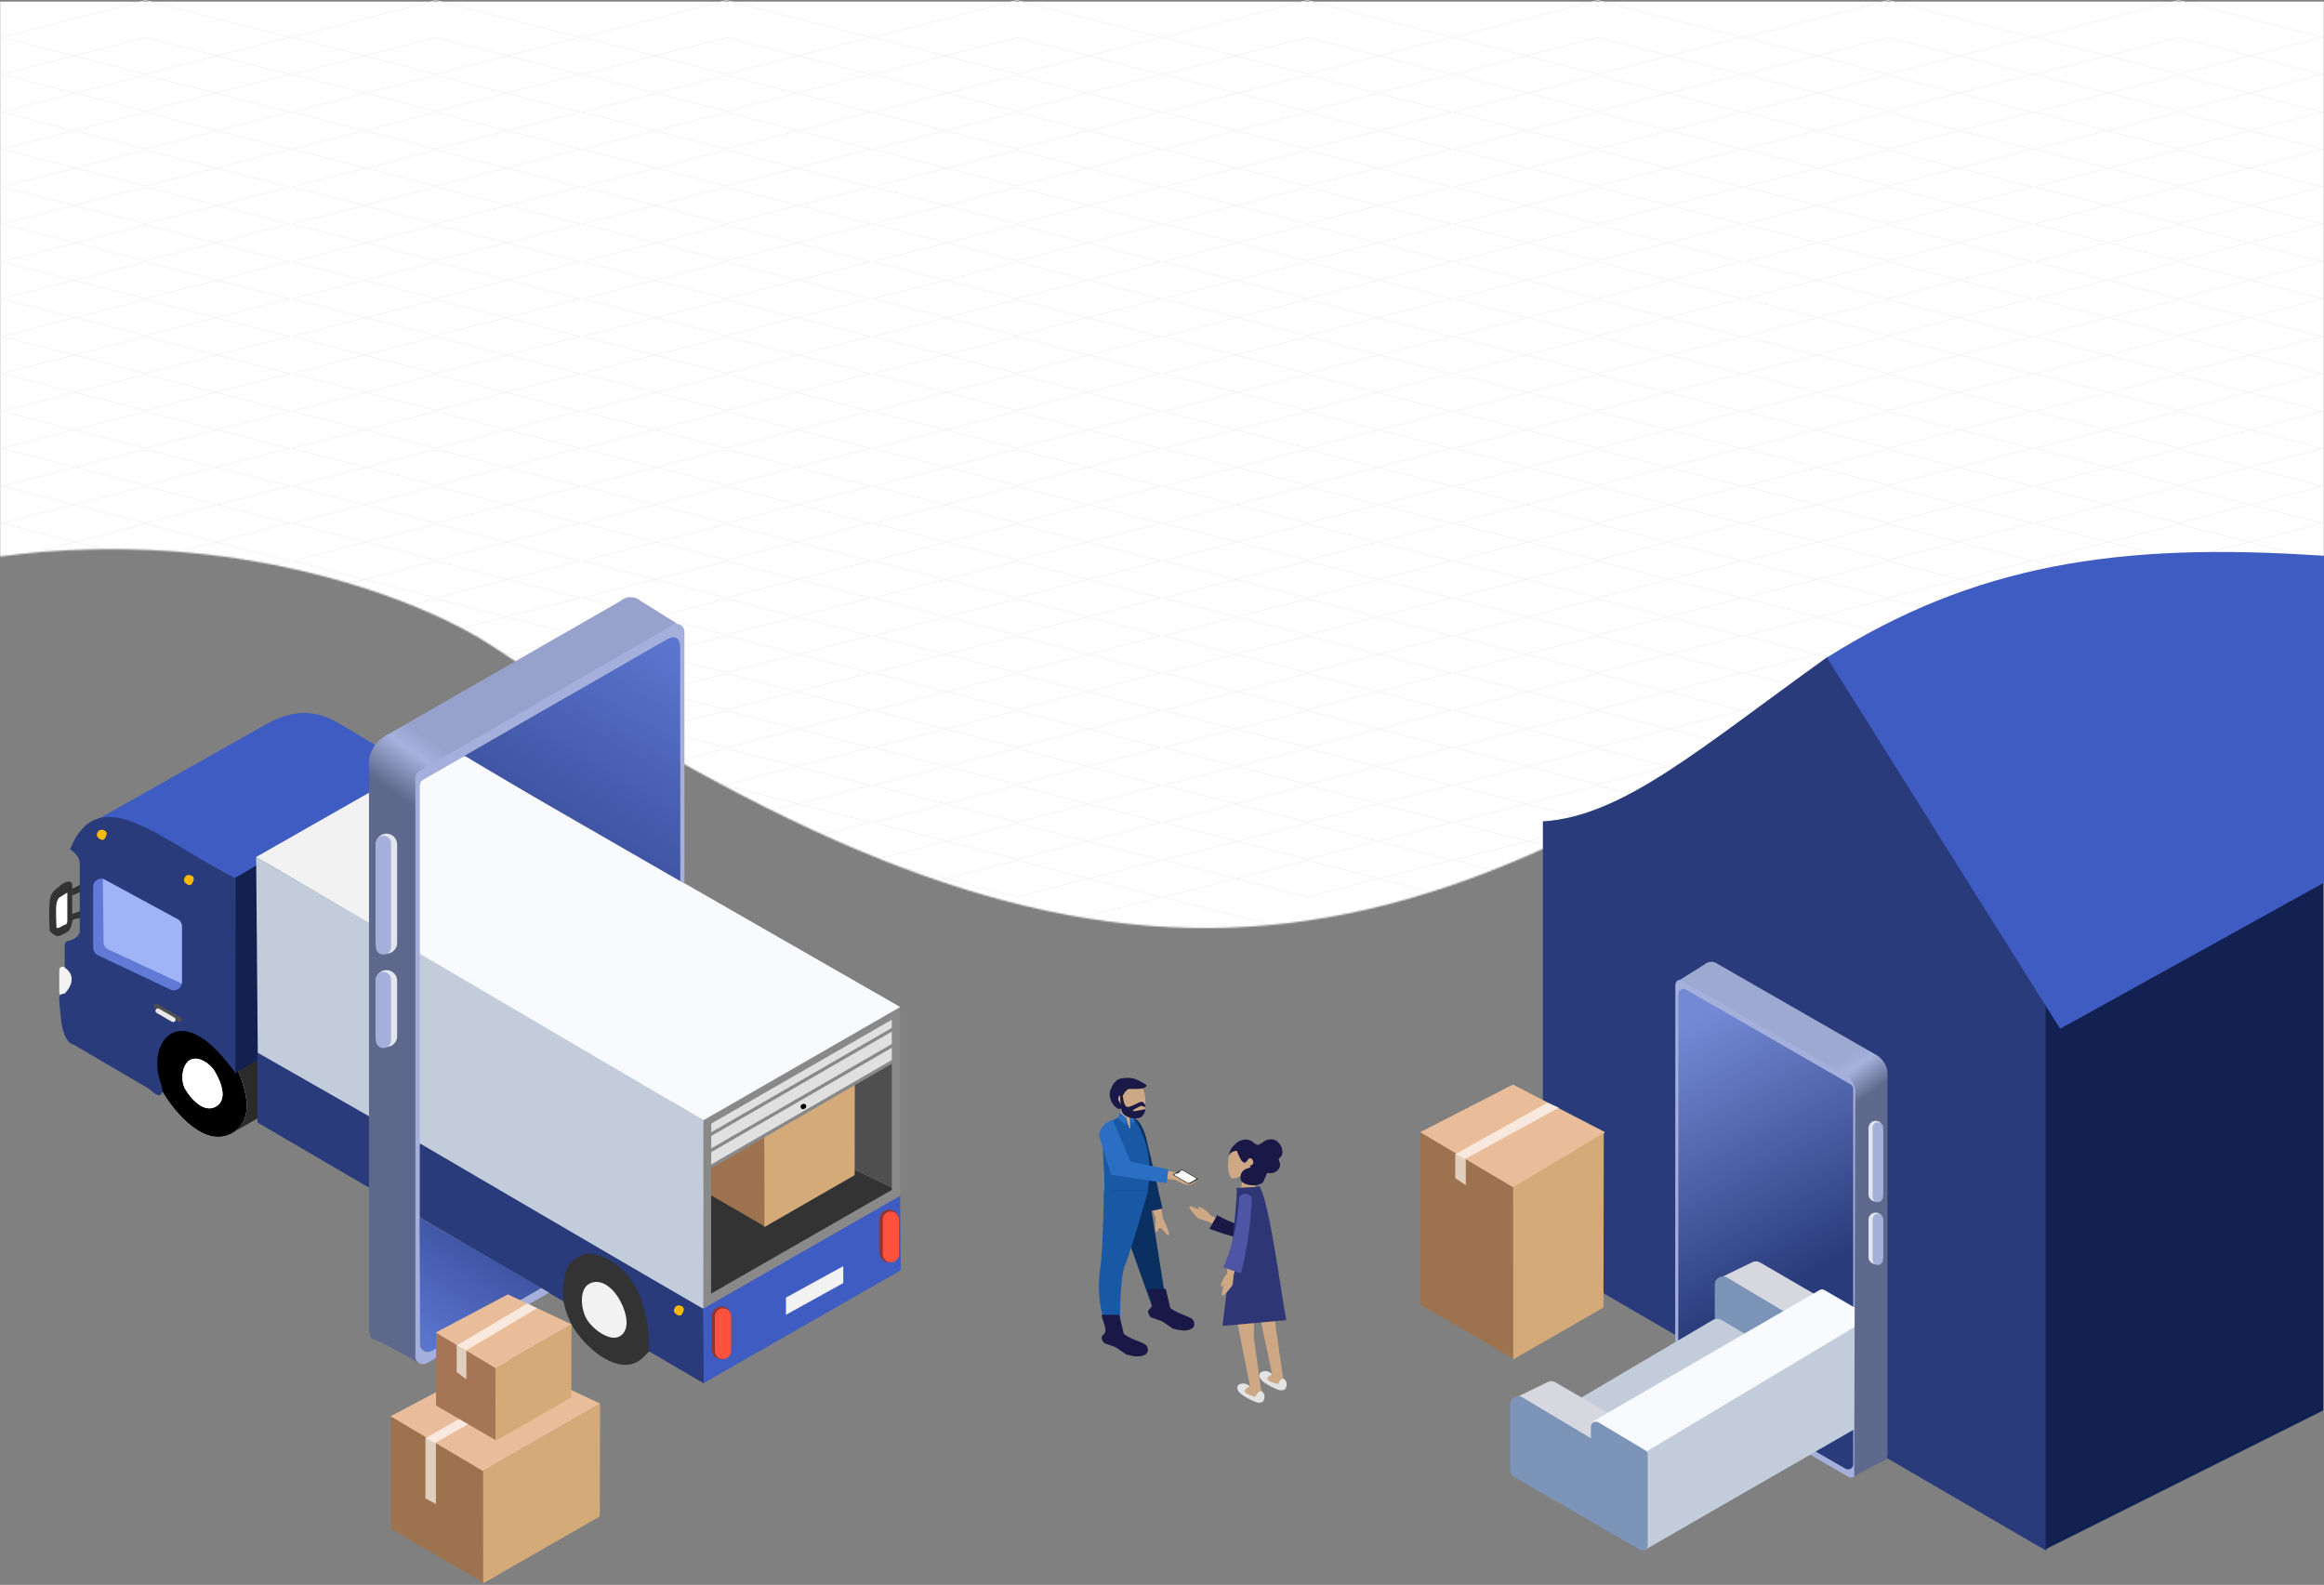 <svg width="1440" height="982" viewBox="0 0 1440 982" fill="none" xmlns="http://www.w3.org/2000/svg">
<rect x="0" y="0" width="1440" height="982" fill="#808080" stroke="none"/>
<mask id="mask0" mask-type="alpha" maskUnits="userSpaceOnUse" x="0" y="0" width="1440" height="575">
<path d="M1440 0H0V344.776C148.269 325.19 265.03 373.589 304.876 400.236C660.516 635.933 847.752 630.561 1162.25 400.236C1221.31 346.275 1372.03 340.779 1440 344.776V0Z" fill="white"/>
</mask>
<g mask="url(#mask0)">
<path d="M1440 1H0V345.776C148.269 326.19 265.03 374.589 304.876 401.236C660.516 636.933 847.752 631.561 1162.25 401.236C1221.31 347.275 1372.03 341.779 1440 345.776V1Z" fill="white"/>
<rect x="0.969" width="92.05" height="92.05" transform="matrix(0.969 -0.248 0.969 0.248 0.03 394.129)" stroke="#F2F2F2"/>
<rect x="0.969" width="92.05" height="92.05" transform="matrix(0.969 -0.248 0.969 0.248 179.991 394.129)" stroke="#F2F2F2"/>
<rect x="0.969" width="92.05" height="92.05" transform="matrix(0.969 -0.248 0.969 0.248 0.03 440.478)" stroke="#F2F2F2"/>
<rect x="0.969" width="92.05" height="92.05" transform="matrix(0.969 -0.248 0.969 0.248 179.991 440.478)" stroke="#F2F2F2"/>
<rect x="0.969" width="92.05" height="92.05" transform="matrix(0.969 -0.248 0.969 0.248 0.03 116.038)" stroke="#F2F2F2"/>
<rect x="0.969" width="92.05" height="92.05" transform="matrix(0.969 -0.248 0.969 0.248 179.991 116.038)" stroke="#F2F2F2"/>
<rect x="0.969" width="92.05" height="92.05" transform="matrix(0.969 -0.248 0.969 0.248 0.03 162.387)" stroke="#F2F2F2"/>
<rect x="0.969" width="92.05" height="92.05" transform="matrix(0.969 -0.248 0.969 0.248 179.991 162.387)" stroke="#F2F2F2"/>
<rect x="0.969" width="92.05" height="92.05" transform="matrix(0.969 -0.248 0.969 0.248 719.874 394.129)" stroke="#F2F2F2"/>
<rect x="0.969" width="92.05" height="92.05" transform="matrix(0.969 -0.248 0.969 0.248 899.835 394.129)" stroke="#F2F2F2"/>
<rect x="0.969" width="92.05" height="92.05" transform="matrix(0.969 -0.248 0.969 0.248 719.874 440.478)" stroke="#F2F2F2"/>
<rect x="0.969" width="92.05" height="92.05" transform="matrix(0.969 -0.248 0.969 0.248 899.835 440.478)" stroke="#F2F2F2"/>
<rect x="0.969" width="92.05" height="92.05" transform="matrix(0.969 -0.248 0.969 0.248 719.874 116.038)" stroke="#F2F2F2"/>
<rect x="0.969" width="92.05" height="92.05" transform="matrix(0.969 -0.248 0.969 0.248 899.835 116.038)" stroke="#F2F2F2"/>
<rect x="0.969" width="92.05" height="92.05" transform="matrix(0.969 -0.248 0.969 0.248 719.874 162.387)" stroke="#F2F2F2"/>
<rect x="0.969" width="92.05" height="92.05" transform="matrix(0.969 -0.248 0.969 0.248 899.835 162.387)" stroke="#F2F2F2"/>
<rect x="0.969" width="92.05" height="92.05" transform="matrix(0.969 -0.248 0.969 0.248 0.03 486.826)" stroke="#F2F2F2"/>
<rect x="0.969" width="92.05" height="92.05" transform="matrix(0.969 -0.248 0.969 0.248 179.991 486.826)" stroke="#F2F2F2"/>
<rect x="0.969" width="92.05" height="92.05" transform="matrix(0.969 -0.248 0.969 0.248 0.03 533.174)" stroke="#F2F2F2"/>
<rect x="0.969" width="92.05" height="92.05" transform="matrix(0.969 -0.248 0.969 0.248 179.991 533.174)" stroke="#F2F2F2"/>
<rect x="0.969" width="92.05" height="92.05" transform="matrix(0.969 -0.248 0.969 0.248 0.03 208.735)" stroke="#F2F2F2"/>
<rect x="0.969" width="92.05" height="92.05" transform="matrix(0.969 -0.248 0.969 0.248 179.991 208.735)" stroke="#F2F2F2"/>
<rect x="0.969" width="92.05" height="92.05" transform="matrix(0.969 -0.248 0.969 0.248 0.03 255.084)" stroke="#F2F2F2"/>
<rect x="0.969" width="92.05" height="92.05" transform="matrix(0.969 -0.248 0.969 0.248 179.991 255.084)" stroke="#F2F2F2"/>
<rect x="0.969" width="92.05" height="92.05" transform="matrix(0.969 -0.248 0.969 0.248 719.874 486.826)" stroke="#F2F2F2"/>
<rect x="0.969" width="92.05" height="92.05" transform="matrix(0.969 -0.248 0.969 0.248 899.835 486.826)" stroke="#F2F2F2"/>
<rect x="0.969" width="92.05" height="92.05" transform="matrix(0.969 -0.248 0.969 0.248 719.874 533.174)" stroke="#F2F2F2"/>
<rect x="0.969" width="92.05" height="92.05" transform="matrix(0.969 -0.248 0.969 0.248 899.835 533.174)" stroke="#F2F2F2"/>
<rect x="0.969" width="92.05" height="92.05" transform="matrix(0.969 -0.248 0.969 0.248 719.874 208.735)" stroke="#F2F2F2"/>
<rect x="0.969" width="92.05" height="92.05" transform="matrix(0.969 -0.248 0.969 0.248 899.835 208.735)" stroke="#F2F2F2"/>
<rect x="0.969" width="92.05" height="92.05" transform="matrix(0.969 -0.248 0.969 0.248 719.874 255.084)" stroke="#F2F2F2"/>
<rect x="0.969" width="92.05" height="92.05" transform="matrix(0.969 -0.248 0.969 0.248 899.835 255.084)" stroke="#F2F2F2"/>
<rect x="0.969" width="92.05" height="92.05" transform="matrix(0.969 -0.248 0.969 0.248 0.03 301.432)" stroke="#F2F2F2"/>
<rect x="0.969" width="92.05" height="92.05" transform="matrix(0.969 -0.248 0.969 0.248 179.991 301.432)" stroke="#F2F2F2"/>
<rect x="0.969" width="92.05" height="92.05" transform="matrix(0.969 -0.248 0.969 0.248 0.03 347.781)" stroke="#F2F2F2"/>
<rect x="0.969" width="92.05" height="92.05" transform="matrix(0.969 -0.248 0.969 0.248 179.991 347.781)" stroke="#F2F2F2"/>
<rect x="0.969" width="92.05" height="92.05" transform="matrix(0.969 -0.248 0.969 0.248 0.03 23.341)" stroke="#F2F2F2"/>
<rect x="0.969" width="92.05" height="92.05" transform="matrix(0.969 -0.248 0.969 0.248 179.991 23.341)" stroke="#F2F2F2"/>
<rect x="0.969" width="92.05" height="92.05" transform="matrix(0.969 -0.248 0.969 0.248 0.03 69.69)" stroke="#F2F2F2"/>
<rect x="0.969" width="92.05" height="92.05" transform="matrix(0.969 -0.248 0.969 0.248 179.991 69.69)" stroke="#F2F2F2"/>
<rect x="0.969" width="92.05" height="92.05" transform="matrix(0.969 -0.248 0.969 0.248 719.874 301.432)" stroke="#F2F2F2"/>
<rect x="0.969" width="92.05" height="92.05" transform="matrix(0.969 -0.248 0.969 0.248 899.835 301.432)" stroke="#F2F2F2"/>
<rect x="0.969" width="92.05" height="92.05" transform="matrix(0.969 -0.248 0.969 0.248 719.874 347.78)" stroke="#F2F2F2"/>
<rect x="0.969" width="92.05" height="92.05" transform="matrix(0.969 -0.248 0.969 0.248 899.835 347.78)" stroke="#F2F2F2"/>
<rect x="0.969" width="92.05" height="92.05" transform="matrix(0.969 -0.248 0.969 0.248 719.874 23.341)" stroke="#F2F2F2"/>
<rect x="0.969" width="92.05" height="92.05" transform="matrix(0.969 -0.248 0.969 0.248 899.835 23.341)" stroke="#F2F2F2"/>
<rect x="0.969" width="92.05" height="92.05" transform="matrix(0.969 -0.248 0.969 0.248 719.874 69.69)" stroke="#F2F2F2"/>
<rect x="0.969" width="92.05" height="92.05" transform="matrix(0.969 -0.248 0.969 0.248 899.835 69.69)" stroke="#F2F2F2"/>
<rect x="0.969" width="92.05" height="92.05" transform="matrix(0.969 -0.248 0.969 0.248 359.952 394.129)" stroke="#F2F2F2"/>
<rect x="0.969" width="92.05" height="92.05" transform="matrix(0.969 -0.248 0.969 0.248 539.913 394.129)" stroke="#F2F2F2"/>
<rect x="0.969" width="92.05" height="92.05" transform="matrix(0.969 -0.248 0.969 0.248 359.952 440.478)" stroke="#F2F2F2"/>
<rect x="0.969" width="92.05" height="92.05" transform="matrix(0.969 -0.248 0.969 0.248 539.913 440.478)" stroke="#F2F2F2"/>
<rect x="0.969" width="92.05" height="92.05" transform="matrix(0.969 -0.248 0.969 0.248 359.952 116.038)" stroke="#F2F2F2"/>
<rect x="0.969" width="92.05" height="92.05" transform="matrix(0.969 -0.248 0.969 0.248 539.913 116.038)" stroke="#F2F2F2"/>
<rect x="0.969" width="92.05" height="92.05" transform="matrix(0.969 -0.248 0.969 0.248 359.952 162.387)" stroke="#F2F2F2"/>
<rect x="0.969" width="92.05" height="92.05" transform="matrix(0.969 -0.248 0.969 0.248 539.913 162.387)" stroke="#F2F2F2"/>
<rect x="0.969" width="92.05" height="92.05" transform="matrix(0.969 -0.248 0.969 0.248 1079.8 394.129)" stroke="#F2F2F2"/>
<rect x="0.969" width="92.05" height="92.05" transform="matrix(0.969 -0.248 0.969 0.248 1259.76 394.129)" stroke="#F2F2F2"/>
<rect x="0.969" width="92.05" height="92.05" transform="matrix(0.969 -0.248 0.969 0.248 1079.8 440.478)" stroke="#F2F2F2"/>
<rect x="0.969" width="92.05" height="92.05" transform="matrix(0.969 -0.248 0.969 0.248 1259.76 440.478)" stroke="#F2F2F2"/>
<rect x="0.969" width="92.05" height="92.05" transform="matrix(0.969 -0.248 0.969 0.248 1079.8 116.038)" stroke="#F2F2F2"/>
<rect x="0.969" width="92.05" height="92.05" transform="matrix(0.969 -0.248 0.969 0.248 1259.76 116.038)" stroke="#F2F2F2"/>
<rect x="0.969" width="92.05" height="92.05" transform="matrix(0.969 -0.248 0.969 0.248 1079.8 162.387)" stroke="#F2F2F2"/>
<rect x="0.969" width="92.05" height="92.05" transform="matrix(0.969 -0.248 0.969 0.248 1259.76 162.387)" stroke="#F2F2F2"/>
<rect x="0.969" width="92.05" height="92.05" transform="matrix(0.969 -0.248 0.969 0.248 359.952 486.826)" stroke="#F2F2F2"/>
<rect x="0.969" width="92.05" height="92.05" transform="matrix(0.969 -0.248 0.969 0.248 539.913 486.826)" stroke="#F2F2F2"/>
<rect x="0.969" width="92.05" height="92.05" transform="matrix(0.969 -0.248 0.969 0.248 359.952 533.174)" stroke="#F2F2F2"/>
<rect x="0.969" width="92.05" height="92.05" transform="matrix(0.969 -0.248 0.969 0.248 539.913 533.174)" stroke="#F2F2F2"/>
<rect x="0.969" width="92.05" height="92.05" transform="matrix(0.969 -0.248 0.969 0.248 359.952 208.735)" stroke="#F2F2F2"/>
<rect x="0.969" width="92.05" height="92.05" transform="matrix(0.969 -0.248 0.969 0.248 539.913 208.735)" stroke="#F2F2F2"/>
<rect x="0.969" width="92.05" height="92.05" transform="matrix(0.969 -0.248 0.969 0.248 359.952 255.084)" stroke="#F2F2F2"/>
<rect x="0.969" width="92.05" height="92.05" transform="matrix(0.969 -0.248 0.969 0.248 539.913 255.084)" stroke="#F2F2F2"/>
<rect x="0.969" width="92.05" height="92.05" transform="matrix(0.969 -0.248 0.969 0.248 1079.8 486.826)" stroke="#F2F2F2"/>
<rect x="0.969" width="92.05" height="92.05" transform="matrix(0.969 -0.248 0.969 0.248 1259.76 486.826)" stroke="#F2F2F2"/>
<rect x="0.969" width="92.05" height="92.05" transform="matrix(0.969 -0.248 0.969 0.248 1079.8 533.174)" stroke="#F2F2F2"/>
<rect x="0.969" width="92.05" height="92.05" transform="matrix(0.969 -0.248 0.969 0.248 1259.76 533.174)" stroke="#F2F2F2"/>
<rect x="0.969" width="92.05" height="92.05" transform="matrix(0.969 -0.248 0.969 0.248 1079.8 208.735)" stroke="#F2F2F2"/>
<rect x="0.969" width="92.05" height="92.05" transform="matrix(0.969 -0.248 0.969 0.248 1259.76 208.735)" stroke="#F2F2F2"/>
<rect x="0.969" width="92.05" height="92.05" transform="matrix(0.969 -0.248 0.969 0.248 1079.8 255.084)" stroke="#F2F2F2"/>
<rect x="0.969" width="92.05" height="92.05" transform="matrix(0.969 -0.248 0.969 0.248 1259.76 255.084)" stroke="#F2F2F2"/>
<rect x="0.969" width="92.05" height="92.05" transform="matrix(0.969 -0.248 0.969 0.248 359.952 301.432)" stroke="#F2F2F2"/>
<rect x="0.969" width="92.05" height="92.05" transform="matrix(0.969 -0.248 0.969 0.248 539.913 301.432)" stroke="#F2F2F2"/>
<rect x="0.969" width="92.05" height="92.05" transform="matrix(0.969 -0.248 0.969 0.248 359.952 347.78)" stroke="#F2F2F2"/>
<rect x="0.969" width="92.05" height="92.05" transform="matrix(0.969 -0.248 0.969 0.248 539.913 347.78)" stroke="#F2F2F2"/>
<rect x="0.969" width="92.05" height="92.05" transform="matrix(0.969 -0.248 0.969 0.248 359.952 23.341)" stroke="#F2F2F2"/>
<rect x="0.969" width="92.05" height="92.05" transform="matrix(0.969 -0.248 0.969 0.248 539.913 23.341)" stroke="#F2F2F2"/>
<rect x="0.969" width="92.05" height="92.05" transform="matrix(0.969 -0.248 0.969 0.248 359.952 69.69)" stroke="#F2F2F2"/>
<rect x="0.969" width="92.05" height="92.05" transform="matrix(0.969 -0.248 0.969 0.248 539.913 69.69)" stroke="#F2F2F2"/>
<rect x="0.969" width="92.05" height="92.05" transform="matrix(0.969 -0.248 0.969 0.248 1079.8 301.432)" stroke="#F2F2F2"/>
<rect x="0.969" width="92.05" height="92.05" transform="matrix(0.969 -0.248 0.969 0.248 1259.76 301.432)" stroke="#F2F2F2"/>
<rect x="0.969" width="92.05" height="92.05" transform="matrix(0.969 -0.248 0.969 0.248 1079.8 347.78)" stroke="#F2F2F2"/>
<rect x="0.969" width="92.05" height="92.05" transform="matrix(0.969 -0.248 0.969 0.248 1259.76 347.78)" stroke="#F2F2F2"/>
<rect x="0.969" width="92.05" height="92.05" transform="matrix(0.969 -0.248 0.969 0.248 1079.8 23.341)" stroke="#F2F2F2"/>
<rect x="0.969" width="92.05" height="92.05" transform="matrix(0.969 -0.248 0.969 0.248 1259.76 23.341)" stroke="#F2F2F2"/>
<rect x="0.969" width="92.05" height="92.05" transform="matrix(0.969 -0.248 0.969 0.248 1079.8 69.69)" stroke="#F2F2F2"/>
<rect x="0.969" width="92.05" height="92.05" transform="matrix(0.969 -0.248 0.969 0.248 1259.76 69.69)" stroke="#F2F2F2"/>
<rect x="0.969" width="92.05" height="92.05" transform="matrix(0.969 -0.248 0.969 0.248 0.03 417.095)" stroke="#F2F2F2"/>
<rect x="0.969" width="92.05" height="92.05" transform="matrix(0.969 -0.248 0.969 0.248 179.991 417.095)" stroke="#F2F2F2"/>
<rect x="0.969" width="92.05" height="92.05" transform="matrix(0.969 -0.248 0.969 0.248 0.03 463.443)" stroke="#F2F2F2"/>
<rect x="0.969" width="92.05" height="92.05" transform="matrix(0.969 -0.248 0.969 0.248 179.991 463.443)" stroke="#F2F2F2"/>
<rect x="0.969" width="92.05" height="92.05" transform="matrix(0.969 -0.248 0.969 0.248 0.03 139.004)" stroke="#F2F2F2"/>
<rect x="0.969" width="92.05" height="92.05" transform="matrix(0.969 -0.248 0.969 0.248 179.991 139.004)" stroke="#F2F2F2"/>
<rect x="0.969" width="92.05" height="92.05" transform="matrix(0.969 -0.248 0.969 0.248 0.03 185.352)" stroke="#F2F2F2"/>
<rect x="0.969" width="92.05" height="92.05" transform="matrix(0.969 -0.248 0.969 0.248 179.991 185.352)" stroke="#F2F2F2"/>
<rect x="0.969" width="92.05" height="92.05" transform="matrix(0.969 -0.248 0.969 0.248 719.874 417.095)" stroke="#F2F2F2"/>
<rect x="0.969" width="92.05" height="92.05" transform="matrix(0.969 -0.248 0.969 0.248 899.835 417.094)" stroke="#F2F2F2"/>
<rect x="0.969" width="92.05" height="92.05" transform="matrix(0.969 -0.248 0.969 0.248 719.874 463.443)" stroke="#F2F2F2"/>
<rect x="0.969" width="92.05" height="92.05" transform="matrix(0.969 -0.248 0.969 0.248 899.835 463.443)" stroke="#F2F2F2"/>
<rect x="0.969" width="92.05" height="92.05" transform="matrix(0.969 -0.248 0.969 0.248 719.874 139.004)" stroke="#F2F2F2"/>
<rect x="0.969" width="92.05" height="92.05" transform="matrix(0.969 -0.248 0.969 0.248 899.835 139.004)" stroke="#F2F2F2"/>
<rect x="0.969" width="92.05" height="92.05" transform="matrix(0.969 -0.248 0.969 0.248 719.874 185.352)" stroke="#F2F2F2"/>
<rect x="0.969" width="92.05" height="92.05" transform="matrix(0.969 -0.248 0.969 0.248 899.835 185.352)" stroke="#F2F2F2"/>
<rect x="0.969" width="92.05" height="92.05" transform="matrix(0.969 -0.248 0.969 0.248 0.03 509.791)" stroke="#F2F2F2"/>
<rect x="0.969" width="92.05" height="92.05" transform="matrix(0.969 -0.248 0.969 0.248 179.991 509.791)" stroke="#F2F2F2"/>
<rect x="0.969" width="92.05" height="92.05" transform="matrix(0.969 -0.248 0.969 0.248 0.03 556.14)" stroke="#F2F2F2"/>
<rect x="0.969" width="92.05" height="92.05" transform="matrix(0.969 -0.248 0.969 0.248 179.991 556.14)" stroke="#F2F2F2"/>
<rect x="0.969" width="92.05" height="92.05" transform="matrix(0.969 -0.248 0.969 0.248 0.03 231.701)" stroke="#F2F2F2"/>
<rect x="0.969" width="92.05" height="92.05" transform="matrix(0.969 -0.248 0.969 0.248 179.991 231.701)" stroke="#F2F2F2"/>
<rect x="0.969" width="92.05" height="92.05" transform="matrix(0.969 -0.248 0.969 0.248 0.03 278.049)" stroke="#F2F2F2"/>
<rect x="0.969" width="92.05" height="92.05" transform="matrix(0.969 -0.248 0.969 0.248 179.991 278.049)" stroke="#F2F2F2"/>
<rect x="0.969" width="92.05" height="92.05" transform="matrix(0.969 -0.248 0.969 0.248 719.874 509.791)" stroke="#F2F2F2"/>
<rect x="0.969" width="92.05" height="92.05" transform="matrix(0.969 -0.248 0.969 0.248 899.835 509.791)" stroke="#F2F2F2"/>
<rect x="0.969" width="92.05" height="92.05" transform="matrix(0.969 -0.248 0.969 0.248 719.874 556.14)" stroke="#F2F2F2"/>
<rect x="0.969" width="92.05" height="92.05" transform="matrix(0.969 -0.248 0.969 0.248 899.835 556.14)" stroke="#F2F2F2"/>
<rect x="0.969" width="92.05" height="92.05" transform="matrix(0.969 -0.248 0.969 0.248 719.874 231.7)" stroke="#F2F2F2"/>
<rect x="0.969" width="92.05" height="92.05" transform="matrix(0.969 -0.248 0.969 0.248 899.835 231.701)" stroke="#F2F2F2"/>
<rect x="0.969" width="92.05" height="92.05" transform="matrix(0.969 -0.248 0.969 0.248 719.874 278.049)" stroke="#F2F2F2"/>
<rect x="0.969" width="92.05" height="92.05" transform="matrix(0.969 -0.248 0.969 0.248 899.835 278.049)" stroke="#F2F2F2"/>
<rect x="0.969" width="92.05" height="92.05" transform="matrix(0.969 -0.248 0.969 0.248 0.03 324.398)" stroke="#F2F2F2"/>
<rect x="0.969" width="92.05" height="92.05" transform="matrix(0.969 -0.248 0.969 0.248 179.991 324.398)" stroke="#F2F2F2"/>
<rect x="0.969" width="92.05" height="92.05" transform="matrix(0.969 -0.248 0.969 0.248 0.03 370.746)" stroke="#F2F2F2"/>
<rect x="0.969" width="92.05" height="92.05" transform="matrix(0.969 -0.248 0.969 0.248 179.991 370.746)" stroke="#F2F2F2"/>
<rect x="0.969" width="92.05" height="92.05" transform="matrix(0.969 -0.248 0.969 0.248 0.03 46.307)" stroke="#F2F2F2"/>
<rect x="0.969" width="92.05" height="92.05" transform="matrix(0.969 -0.248 0.969 0.248 179.991 46.307)" stroke="#F2F2F2"/>
<rect x="0.969" width="92.05" height="92.05" transform="matrix(0.969 -0.248 0.969 0.248 0.03 92.655)" stroke="#F2F2F2"/>
<rect x="0.969" width="92.05" height="92.05" transform="matrix(0.969 -0.248 0.969 0.248 179.991 92.655)" stroke="#F2F2F2"/>
<rect x="0.969" width="92.05" height="92.05" transform="matrix(0.969 -0.248 0.969 0.248 719.874 324.398)" stroke="#F2F2F2"/>
<rect x="0.969" width="92.05" height="92.05" transform="matrix(0.969 -0.248 0.969 0.248 899.835 324.398)" stroke="#F2F2F2"/>
<rect x="0.969" width="92.05" height="92.05" transform="matrix(0.969 -0.248 0.969 0.248 719.874 370.746)" stroke="#F2F2F2"/>
<rect x="0.969" width="92.05" height="92.05" transform="matrix(0.969 -0.248 0.969 0.248 899.835 370.746)" stroke="#F2F2F2"/>
<rect x="0.969" width="92.05" height="92.05" transform="matrix(0.969 -0.248 0.969 0.248 719.874 46.307)" stroke="#F2F2F2"/>
<rect x="0.969" width="92.05" height="92.05" transform="matrix(0.969 -0.248 0.969 0.248 899.835 46.307)" stroke="#F2F2F2"/>
<rect x="0.969" width="92.05" height="92.05" transform="matrix(0.969 -0.248 0.969 0.248 719.874 92.655)" stroke="#F2F2F2"/>
<rect x="0.969" width="92.05" height="92.05" transform="matrix(0.969 -0.248 0.969 0.248 899.835 92.655)" stroke="#F2F2F2"/>
<rect x="0.969" width="92.05" height="92.05" transform="matrix(0.969 -0.248 0.969 0.248 359.952 417.095)" stroke="#F2F2F2"/>
<rect x="0.969" width="92.05" height="92.05" transform="matrix(0.969 -0.248 0.969 0.248 539.913 417.095)" stroke="#F2F2F2"/>
<rect x="0.969" width="92.05" height="92.05" transform="matrix(0.969 -0.248 0.969 0.248 359.952 463.443)" stroke="#F2F2F2"/>
<rect x="0.969" width="92.05" height="92.05" transform="matrix(0.969 -0.248 0.969 0.248 539.913 463.443)" stroke="#F2F2F2"/>
<rect x="0.969" width="92.05" height="92.05" transform="matrix(0.969 -0.248 0.969 0.248 359.952 139.004)" stroke="#F2F2F2"/>
<rect x="0.969" width="92.05" height="92.05" transform="matrix(0.969 -0.248 0.969 0.248 539.913 139.004)" stroke="#F2F2F2"/>
<rect x="0.969" width="92.05" height="92.05" transform="matrix(0.969 -0.248 0.969 0.248 359.952 185.352)" stroke="#F2F2F2"/>
<rect x="0.969" width="92.05" height="92.05" transform="matrix(0.969 -0.248 0.969 0.248 539.913 185.352)" stroke="#F2F2F2"/>
<rect x="0.969" width="92.05" height="92.05" transform="matrix(0.969 -0.248 0.969 0.248 1079.8 417.094)" stroke="#F2F2F2"/>
<rect x="0.969" width="92.05" height="92.05" transform="matrix(0.969 -0.248 0.969 0.248 1259.76 417.095)" stroke="#F2F2F2"/>
<rect x="0.969" width="92.05" height="92.05" transform="matrix(0.969 -0.248 0.969 0.248 1079.8 463.443)" stroke="#F2F2F2"/>
<rect x="0.969" width="92.05" height="92.05" transform="matrix(0.969 -0.248 0.969 0.248 1259.76 463.443)" stroke="#F2F2F2"/>
<rect x="0.969" width="92.05" height="92.05" transform="matrix(0.969 -0.248 0.969 0.248 1079.8 139.004)" stroke="#F2F2F2"/>
<rect x="0.969" width="92.05" height="92.05" transform="matrix(0.969 -0.248 0.969 0.248 1259.76 139.004)" stroke="#F2F2F2"/>
<rect x="0.969" width="92.05" height="92.05" transform="matrix(0.969 -0.248 0.969 0.248 1079.8 185.352)" stroke="#F2F2F2"/>
<rect x="0.969" width="92.05" height="92.05" transform="matrix(0.969 -0.248 0.969 0.248 1259.76 185.352)" stroke="#F2F2F2"/>
<rect x="0.969" width="92.05" height="92.05" transform="matrix(0.969 -0.248 0.969 0.248 359.952 509.791)" stroke="#F2F2F2"/>
<rect x="0.969" width="92.05" height="92.05" transform="matrix(0.969 -0.248 0.969 0.248 539.913 509.791)" stroke="#F2F2F2"/>
<rect x="0.969" width="92.05" height="92.05" transform="matrix(0.969 -0.248 0.969 0.248 359.952 556.14)" stroke="#F2F2F2"/>
<rect x="0.969" width="92.05" height="92.05" transform="matrix(0.969 -0.248 0.969 0.248 539.913 556.14)" stroke="#F2F2F2"/>
<rect x="0.969" width="92.05" height="92.05" transform="matrix(0.969 -0.248 0.969 0.248 359.952 231.701)" stroke="#F2F2F2"/>
<rect x="0.969" width="92.05" height="92.05" transform="matrix(0.969 -0.248 0.969 0.248 539.913 231.701)" stroke="#F2F2F2"/>
<rect x="0.969" width="92.05" height="92.05" transform="matrix(0.969 -0.248 0.969 0.248 359.952 278.049)" stroke="#F2F2F2"/>
<rect x="0.969" width="92.05" height="92.05" transform="matrix(0.969 -0.248 0.969 0.248 539.913 278.049)" stroke="#F2F2F2"/>
<rect x="0.969" width="92.05" height="92.05" transform="matrix(0.969 -0.248 0.969 0.248 1079.8 509.791)" stroke="#F2F2F2"/>
<rect x="0.969" width="92.05" height="92.05" transform="matrix(0.969 -0.248 0.969 0.248 1259.76 509.791)" stroke="#F2F2F2"/>
<rect x="0.969" width="92.05" height="92.05" transform="matrix(0.969 -0.248 0.969 0.248 1079.8 556.14)" stroke="#F2F2F2"/>
<rect x="0.969" width="92.05" height="92.05" transform="matrix(0.969 -0.248 0.969 0.248 1259.76 556.14)" stroke="#F2F2F2"/>
<rect x="0.969" width="92.05" height="92.05" transform="matrix(0.969 -0.248 0.969 0.248 1079.8 231.701)" stroke="#F2F2F2"/>
<rect x="0.969" width="92.05" height="92.05" transform="matrix(0.969 -0.248 0.969 0.248 1259.76 231.701)" stroke="#F2F2F2"/>
<rect x="0.969" width="92.05" height="92.05" transform="matrix(0.969 -0.248 0.969 0.248 1079.8 278.049)" stroke="#F2F2F2"/>
<rect x="0.969" width="92.05" height="92.05" transform="matrix(0.969 -0.248 0.969 0.248 1259.76 278.049)" stroke="#F2F2F2"/>
<rect x="0.969" width="92.05" height="92.05" transform="matrix(0.969 -0.248 0.969 0.248 359.952 324.398)" stroke="#F2F2F2"/>
<rect x="0.969" width="92.05" height="92.05" transform="matrix(0.969 -0.248 0.969 0.248 539.913 324.398)" stroke="#F2F2F2"/>
<rect x="0.969" width="92.05" height="92.05" transform="matrix(0.969 -0.248 0.969 0.248 359.952 370.746)" stroke="#F2F2F2"/>
<rect x="0.969" width="92.05" height="92.05" transform="matrix(0.969 -0.248 0.969 0.248 539.913 370.746)" stroke="#F2F2F2"/>
<rect x="0.969" width="92.05" height="92.05" transform="matrix(0.969 -0.248 0.969 0.248 359.952 46.307)" stroke="#F2F2F2"/>
<rect x="0.969" width="92.05" height="92.05" transform="matrix(0.969 -0.248 0.969 0.248 539.913 46.307)" stroke="#F2F2F2"/>
<rect x="0.969" width="92.05" height="92.05" transform="matrix(0.969 -0.248 0.969 0.248 359.952 92.655)" stroke="#F2F2F2"/>
<rect x="0.969" width="92.05" height="92.05" transform="matrix(0.969 -0.248 0.969 0.248 539.913 92.655)" stroke="#F2F2F2"/>
<rect x="0.969" width="92.05" height="92.05" transform="matrix(0.969 -0.248 0.969 0.248 1079.8 324.398)" stroke="#F2F2F2"/>
<rect x="0.969" width="92.05" height="92.05" transform="matrix(0.969 -0.248 0.969 0.248 1259.76 324.398)" stroke="#F2F2F2"/>
<rect x="0.969" width="92.05" height="92.05" transform="matrix(0.969 -0.248 0.969 0.248 1079.8 370.746)" stroke="#F2F2F2"/>
<rect x="0.969" width="92.05" height="92.05" transform="matrix(0.969 -0.248 0.969 0.248 1259.76 370.746)" stroke="#F2F2F2"/>
<rect x="0.969" width="92.05" height="92.05" transform="matrix(0.969 -0.248 0.969 0.248 1079.8 46.307)" stroke="#F2F2F2"/>
<rect x="0.969" width="92.05" height="92.05" transform="matrix(0.969 -0.248 0.969 0.248 1259.76 46.307)" stroke="#F2F2F2"/>
<rect x="0.969" width="92.05" height="92.05" transform="matrix(0.969 -0.248 0.969 0.248 1079.8 92.655)" stroke="#F2F2F2"/>
<rect x="0.969" width="92.05" height="92.05" transform="matrix(0.969 -0.248 0.969 0.248 1259.76 92.655)" stroke="#F2F2F2"/>
</g>
<rect x="123.606" y="668.835" width="46.138" height="38.87" transform="rotate(-30 123.606 668.835)" fill="#2B2B2B"/>
<path d="M141.482 651.821C151.119 668.512 160.21 692.636 143.891 702.057C127.573 711.479 108.899 690.683 100.217 675.646C93.445 663.916 94.674 640.909 106.069 634.33C117.464 627.751 134.71 640.092 141.482 651.821Z" fill="white"/>
<path d="M141.482 651.821C151.119 668.512 160.21 692.636 143.891 702.057C127.573 711.479 108.899 690.683 100.217 675.646C93.445 663.916 94.674 640.909 106.069 634.33C117.464 627.751 134.71 640.092 141.482 651.821Z" fill="black"/>
<path d="M133.19 664.017C137.289 671.116 141.075 681.423 133.768 685.641C126.462 689.86 118.408 681.079 114.715 674.684C111.835 669.695 112.601 659.769 117.703 656.823C122.805 653.878 130.31 659.028 133.19 664.017Z" fill="white"/>
<path d="M133.19 664.017C137.289 671.116 141.075 681.423 133.768 685.641C126.462 689.86 118.408 681.079 114.715 674.684C111.835 669.695 112.601 659.769 117.703 656.823C122.805 653.878 130.31 659.028 133.19 664.017Z" fill="white"/>
<path d="M261.448 478.758L144.579 545.204L96.983 517.4C79.264 507.221 62.896 508.132 58.341 508.918L164.371 449.069C187.462 435.875 201.6 443.414 211.496 449.069L261.448 478.758Z" fill="#3F5CC2"/>
<path d="M145.05 544.295L261.919 475.931V596.565L145.05 665.372V544.295Z" fill="#132152"/>
<rect x="36.721" y="599" width="16" height="18" rx="2" fill="#F2F2F2"/>
<path d="M44.221 551.5L49.221 549L51.221 547.5V551.5L44.221 554.5V567L51.221 564.5V567L49.221 568.5C47.554 568.5 44.221 569 44.221 571C44.221 573 42.887 575.5 42.221 576.5C40.721 577.5 37.321 579.5 35.721 579.5C34.121 579.5 32.054 577.5 31.221 576.5C31.054 572.333 30.821 563 31.221 559C31.721 554 32.721 553 37.721 549C41.721 545.8 43.721 546.667 44.221 547.5V551.5Z" fill="#333333" stroke="#333333"/>
<path d="M37.028 555.949L41.721 553V570.695C41.721 572.661 40.38 573.153 39.709 573.153C35.955 575.512 35.017 575.119 35.017 574.627C34.793 570.859 34.48 562.634 35.017 559.881C35.553 557.129 36.581 556.113 37.028 555.949Z" fill="white"/>
<path d="M43.349 526.352C61.275 482.141 99.835 521.117 146.05 544.261L145.841 664.49L139.514 656.717C109.638 620.347 91.339 646.847 99.275 669.991C99.899 671.812 100.675 674.666 100.675 676.604C98.808 681.327 94.388 676.24 92.365 674.666L45.683 647.27C40.081 646.137 38.059 635.777 37.747 630.738C37.281 626.96 36.44 619.024 36.814 617.513C37.187 616.001 39.148 615.624 40.081 615.624C47.924 607.31 43.349 601.453 40.081 599.564V585.866C40.081 583.977 41.326 583.19 41.949 583.032C47.551 581.899 49.262 578.781 49.418 577.364V534.854C49.418 531.075 45.839 527.611 43.349 526.352Z" fill="#293B7A"/>
<path d="M57.721 549.423C57.721 545.627 61.783 543.216 65.115 545.033L110.115 569.579C111.721 570.455 112.721 572.138 112.721 573.968V608.606C112.721 612.275 108.901 614.694 105.584 613.126L60.584 591.853C58.836 591.027 57.721 589.267 57.721 587.333V549.423Z" fill="#607AD6"/>
<path d="M63.721 544.5L110.099 569.582C111.714 570.456 112.721 572.144 112.721 573.98V609.5L67.079 588.326C65.332 587.516 64.206 585.775 64.184 583.849L63.721 544.5Z" fill="#A0B3F6"/>
<path d="M436 809L159.5 651V695.5L436 857V809Z" fill="#293B7A"/>
<path d="M437.721 693.65L158.721 531L159.719 652.296L437.721 811V693.65Z" fill="#C2CCDA"/>
<path d="M557.721 624L277.747 463.207L158.721 531L436.337 693.51L557.721 624Z" fill="#F2F2F2"/>
<line x1="1.5" y1="-1.5" x2="18.23" y2="-1.5" transform="matrix(0.866 0.5 -0.5 0.866 94.73 623.984)" stroke="#4F4F4F" stroke-width="3" stroke-linecap="round"/>
<line x1="97.836" y1="626.334" x2="107.276" y2="631.785" stroke="#E8E8E8" stroke-width="3" stroke-linecap="round"/>
<path d="M119.405 546.776C118.405 548.776 117.341 548.702 115.906 547.874C114.471 547.045 113.406 545.776 114.405 543.776C115.405 541.776 117.471 541.849 118.906 542.678C120.341 543.506 120.405 544.776 119.405 546.776Z" fill="#FFBA07"/>
<path d="M65.405 518.776C64.405 520.776 63.341 520.702 61.906 519.874C60.471 519.045 59.406 517.776 60.406 515.776C61.405 513.776 63.471 513.849 64.906 514.678C66.341 515.506 66.405 516.776 65.405 518.776Z" fill="#FFBA07"/>
<path d="M396.864 372.29L419.484 386.427L263.973 476.435C258.318 483.221 257.847 489.63 258.318 491.986L259.26 844.478C252.349 840.08 234.096 830.247 231.457 829.87C228.818 829.493 228.472 823.744 228.63 820.916V470.78C230.138 461.355 237.426 456.172 240.882 454.758L384.612 372.29C389.89 368.143 394.979 370.562 396.864 372.29Z" fill="url(#paint0_linear)"/>
<path fill-rule="evenodd" clip-rule="evenodd" d="M259.735 477.844C258.275 478.685 257.375 480.242 257.375 481.927V840.561C257.375 844.188 261.301 846.455 264.442 844.643L340.786 800.609L421.838 753.858C423.297 753.016 424.196 751.459 424.196 749.774L424.071 391.28C424.069 387.655 420.146 385.389 417.005 387.199L259.735 477.844ZM262.563 483.02C261.103 483.861 260.203 485.418 260.203 487.104V833.023C260.203 836.65 264.127 838.917 267.269 837.106L419.009 749.629C420.469 748.787 421.369 747.23 421.368 745.545L421.248 399.76C421.246 396.136 417.324 393.869 414.183 395.679L262.563 483.02Z" fill="#A4B0DB"/>
<path d="M412.5 396.5L287.5 468.5L421.5 546V401.323C421.5 393.5 416.5 394 412.5 396.5Z" fill="url(#paint1_linear)"/>
<path d="M232.872 523.156C232.872 517.986 238.549 514.825 242.944 517.548C244.885 518.751 246.066 520.873 246.066 523.156V584.282C246.066 589.453 240.389 592.614 235.994 589.891C234.053 588.688 232.872 586.566 232.872 584.282V523.156Z" fill="#E3E5EC"/>
<path d="M232.871 522.576C232.871 518.537 237.62 516.37 240.672 519.017C241.703 519.912 242.296 521.21 242.296 522.576V586.748C242.296 590.787 237.547 592.954 234.496 590.308C233.464 589.413 232.871 588.114 232.871 586.748V522.576Z" fill="#A4B0DB"/>
<path d="M232.872 607.693C232.872 603.044 237.551 599.853 241.879 601.551C244.405 602.543 246.066 604.979 246.066 607.693V642.062C246.066 646.711 241.387 649.902 237.059 648.204C234.533 647.213 232.872 644.776 232.872 642.062V607.693Z" fill="#E3E5EC"/>
<path d="M232.871 606.925C232.871 603.342 236.712 601.069 239.853 602.795C241.36 603.623 242.296 605.206 242.296 606.925V644.715C242.296 648.299 238.455 650.571 235.314 648.846C233.808 648.018 232.871 646.435 232.871 644.715V606.925Z" fill="#A4B0DB"/>
<path d="M400 791.5C415 812 412 830.5 396.171 843C383.374 851.681 365.181 837.297 356.5 824.5C347.819 811.703 343.703 788.681 356.5 780C372.5 769.146 391.319 778.703 400 791.5Z" fill="#333333"/>
<path d="M384 805.5C389 814.5 390.232 824.434 384 828C377.768 831.566 367.022 823.428 363.456 817.196C359.891 810.965 358.768 799.066 365 795.5C371.232 791.934 379 796.5 384 805.5Z" fill="#F2F2F2"/>
<path d="M435.867 694.118L557.721 624L557.721 741L435.721 811L435.867 694.118Z" fill="#898989"/>
<path d="M440.396 722.721L479 700.5L555 737L440.396 803.203L440.396 722.721Z" fill="#333333"/>
<path d="M479 700.5L555 656.579L555 737L479 700.5Z" fill="#4F4F4F"/>
<path d="M473.447 651.553L529.74 619.05L529.567 728.124L473.556 760.346L473.447 651.553Z" fill="#D4AA79"/>
<path d="M416.282 619.243L473.449 653.599V759.709L416.282 726.479V619.243Z" fill="#9D734F"/>
<path d="M530.593 619.525L473.45 590L416.001 619.525L473.45 653.6L530.593 619.525Z" fill="#E9BD99"/>
<path d="M437.719 648.003V632.798L444.235 636.056V652.347L437.719 648.003Z" fill="#E0CFBE"/>
<path d="M437.719 633.146L494.78 601.254L501.942 604.324L443.745 636.159L437.719 633.146Z" fill="#F9E8DD"/>
<path d="M439.181 713.047L438.68 713.335L438.68 713.913L438.68 722.08L438.68 723.813L440.181 722.945L554.5 656.866L555 656.577L555 656L555 648L555 646.269L553.501 647.134L439.181 713.047Z" fill="#E0E0E0" stroke="#898989" stroke-width="2"/>
<path d="M439.181 703.114L438.68 703.402L438.68 703.98L438.68 712.147L438.68 713.88L440.181 713.012L554.5 646.932L555 646.644L555 646.067L555 638.067L555 636.336L553.501 637.201L439.181 703.114Z" fill="#E0E0E0" stroke="#898989" stroke-width="2"/>
<path d="M439.181 693.114L438.68 693.402L438.68 693.98L438.68 702.147L438.68 703.88L440.181 703.012L554.5 636.932L555 636.644L555 636.067L555 628.067L555 626.336L553.501 627.201L439.181 693.114Z" fill="#E0E0E0" stroke="#898989" stroke-width="2"/>
<line x1="1.5" y1="-1.5" x2="2.106" y2="-1.5" transform="matrix(0.866 -0.5 0.5 0.866 497 687.803)" stroke="black" stroke-width="3" stroke-linecap="round"/>
<path d="M438.08 805.856L438.219 694.741L555.075 627.499L555.075 738.728L438.08 805.856Z" stroke="#898989" stroke-width="5"/>
<path d="M260.221 591L435.867 694.118L435.721 811L260.221 709.5V591Z" fill="#C2CCDA"/>
<path d="M557.721 624L348.215 504.205L288.221 468.5L261.721 483.5C261.721 483.5 260.864 484.213 260.721 484.5C260.471 485 260.221 486 260.221 486L260.221 591L435.867 694.118L557.721 624Z" fill="#F9FAFE"/>
<path d="M435.5 811L557.721 741L558.123 787.077L436 857L435.5 811Z" fill="#3F5CC2"/>
<path d="M260.221 708.5L435.5 811L436 857L402 837C402 837 405 793.164 375 779.5C345 765.836 348.964 806 348.964 806L260.221 754V708.5Z" fill="#293B7A"/>
<path d="M453 815.5C453 812.961 451.402 810.697 449.009 809.847C445.103 808.458 441 811.355 441 815.5V836.218C441 840.377 445.127 843.274 449.039 841.861C451.416 841.002 453 838.746 453 836.218V815.5Z" fill="#923531"/>
<path d="M453 815.646C453 812.932 450.834 810.713 448.12 810.647C445.313 810.58 443 812.837 443 815.646V837.116C443 840.962 447.162 843.368 450.495 841.449C452.045 840.556 453 838.904 453 837.116V815.646Z" fill="#FF523E"/>
<path d="M557 755.5C557 752.961 555.402 750.697 553.009 749.847C549.103 748.458 545 751.355 545 755.5V776.218C545 780.377 549.127 783.274 553.039 781.861C555.416 781.002 557 778.746 557 776.218V755.5Z" fill="#923531"/>
<path d="M557 755.646C557 752.932 554.834 750.713 552.12 750.647C549.313 750.58 547 752.837 547 755.646V777.116C547 780.962 551.162 783.368 554.495 781.449C556.045 780.556 557 778.904 557 777.116V755.646Z" fill="#FF523E"/>
<path d="M487 804L522.5 784.5L522.5 795L487 814.66L487 804Z" fill="#F2F2F2"/>
<path d="M423 813.5C422 815.5 420.935 815.426 419.5 814.598C418.066 813.769 417 812.5 418 810.5C419 808.5 421.066 808.573 422.5 809.402C423.935 810.23 424 811.5 423 813.5Z" fill="#FFBA07"/>
<path fill-rule="evenodd" clip-rule="evenodd" d="M770.208 727.926C767.478 729.573 764.796 730.369 763.537 730.044C760.38 729.229 760.09 717.672 762.532 713.116C764.975 708.56 777.533 706.574 778.166 715.601C778.385 718.734 777.071 721.53 775.128 723.812L778.611 740.057H768.495L770.208 727.926Z" fill="#CEA885"/>
<path fill-rule="evenodd" clip-rule="evenodd" d="M761.577 715.162C761.678 714.571 761.922 713.915 762.12 713.357C762.375 712.636 762.76 711.987 763.185 711.375C763.984 710.223 764.942 709.182 766 708.318C767.932 706.741 770.393 705.831 772.812 706.126C774.033 706.275 775.219 706.742 776.228 707.518C777.14 708.219 778.017 709.251 779.198 709.325C780.483 709.406 781.66 708.271 782.691 707.57C783.852 706.78 785.088 706.205 786.446 705.981C788.721 705.606 790.857 706.375 792.425 708.243C794.093 710.23 795.306 713.144 794.21 715.777C794.007 716.267 793.745 716.679 793.369 717.021C793.024 717.335 792.497 717.669 792.358 718.17C792.209 718.702 792.653 719.39 792.825 719.87C793.071 720.559 793.273 721.282 793.201 722.03C793.083 723.259 792.311 724.433 791.496 725.241C790.667 726.063 789.646 726.534 788.556 726.751C787.827 726.897 787.083 726.977 786.343 726.922C785.976 726.895 785.652 726.793 785.296 726.712C784.95 726.633 782.984 732.208 782.691 732.398C780.439 734.462 777.443 734.462 777.443 734.462C777.443 734.462 767.877 734.837 768.624 729.021C769.371 723.205 774.931 724.255 775.214 722.763C774.914 722.912 774.083 723.004 774.58 722.411C774.776 722.176 775.148 722.08 775.4 721.942C775.694 721.781 775.992 721.573 776.22 721.31C777.141 720.25 776.211 718.092 775.053 717.737C773.333 717.208 772.948 719.643 771.72 720.272C771.014 720.634 770.276 720.139 769.747 719.634C769.038 718.957 768.555 718.06 768.138 717.148C767.795 716.396 767.475 715.634 767.125 714.887C766.962 714.537 766.396 713.55 766.68 713.156C765.448 712.91 764.076 713.422 763.015 714.094C762.576 714.372 762.242 714.678 762.008 715.168C761.958 715.273 761.849 715.586 761.712 715.598C761.457 715.622 761.552 715.31 761.577 715.162Z" fill="#191847"/>
<path d="M790.201 820.604L790.345 777L773.541 782.19L788.268 851.551C788.125 855.548 790.526 857.236 791.833 858.156L791.872 858.183L795.188 854.696L790.201 820.604Z" fill="#CEA885"/>
<path fill-rule="evenodd" clip-rule="evenodd" d="M777.079 785.399L776.935 829.003L781.478 861.835C780.138 862.193 779.733 865.481 778.898 866.401C778.349 867.006 774.541 866.284 772.122 864.383C770.898 863.421 770.459 861.539 770.103 860.634C769.815 857.895 774.429 859.094 774.573 859.048L759.257 782.04L777.079 785.399Z" fill="#CEA885"/>
<path d="M785.098 850.831C786.482 851.638 787.645 851.455 788.27 851.407C788.039 854.868 791.105 857.559 792.451 858.328C788.99 858.04 788.27 857.319 785.098 855.444C781.926 853.57 783.368 849.821 785.098 850.831Z" fill="#CEA885"/>
<path d="M777.456 868.421C779.763 869.689 781.878 868.949 782.647 868.421C784.723 864.845 782.743 862.509 781.493 861.789C779.187 862.365 778.37 864.48 777.745 865.537C773.449 864.249 771.232 863.221 771.257 861.789C772.017 860.041 772.906 859.642 774.429 859.049C771.891 856.165 767.854 857.175 767.076 858.472C764.653 862.509 773.131 866.643 777.456 868.421Z" fill="#E3E3E3"/>
<path d="M791.146 860.765C793.453 862.034 795.567 861.294 796.336 860.765C798.412 857.189 796.432 854.854 795.183 854.133C792.876 854.71 792.497 856.55 791.872 857.607C786.495 856.195 784.866 855.316 785.379 853.556L788.118 851.393C785.581 848.51 781.544 849.519 780.765 850.817C778.343 854.854 786.821 858.987 791.146 860.765Z" fill="#E3E3E3"/>
<path fill-rule="evenodd" clip-rule="evenodd" d="M769.188 778.742L775.204 814.391H793.579L790.839 778.742H769.188Z" fill="#55B06E"/>
<path fill-rule="evenodd" clip-rule="evenodd" d="M762.619 778.742C759.659 792.205 761.495 814.391 761.495 814.391H780.184L785.324 778.742H762.619Z" fill="#6CD98B"/>
<path fill-rule="evenodd" clip-rule="evenodd" d="M769.36 760.929C769.36 760.929 751.532 753.881 750.69 753.412C749.848 752.942 748.461 751.158 748.461 751.158C748.461 751.158 744.679 747.888 743.153 747.884C739.338 747.874 748.825 752.285 740.551 748.409C732.278 744.532 740.685 752.96 741.587 754.272C742.488 755.585 747.594 756.165 749.205 757.191C750.279 757.874 768.158 767.269 768.158 767.269L769.36 760.929Z" fill="#CEA885"/>
<path fill-rule="evenodd" clip-rule="evenodd" d="M782.799 766.07C784.87 763.964 784.989 762.833 781.224 760.997C772.386 760.861 763.373 758.169 754.186 752.921L749.375 761.381C761.217 765.613 773.42 769.979 782.799 766.07Z" fill="#191847"/>
<path fill-rule="evenodd" clip-rule="evenodd" d="M796.999 818L757.5 821.5C757.5 821.5 767.155 745.075 766.27 736.056L777.287 735.498C777.287 735.498 778.982 735.203 779.812 735.067L780.276 735.007C786.445 743.352 794.095 803.276 796.999 818Z" fill="#2F3676"/>
<path fill-rule="evenodd" clip-rule="evenodd" d="M764.727 768.467C764.727 768.467 761.014 787.275 760.704 788.188C760.395 789.101 758.89 790.786 758.89 790.786C758.89 790.786 756.357 795.097 756.628 796.599C757.307 800.353 759.933 790.225 757.615 799.063C755.296 807.9 762.067 798.11 763.195 796.986C764.323 795.862 763.972 790.735 764.689 788.966C765.168 787.786 771.18 768.505 771.18 768.505L764.727 768.467Z" fill="#CEA885"/>
<path fill-rule="evenodd" clip-rule="evenodd" d="M775.588 741.492C775.588 741.492 775.908 761.276 768.942 789.051L758.004 785.222C767.636 763.154 767.824 741.655 767.824 741.655C770.697 738.714 772.418 739.093 775.588 741.492Z" fill="#4E55A5"/>
<path fill-rule="evenodd" clip-rule="evenodd" d="M700.22 689.436C703.011 691.118 705.754 691.931 707.041 691.599C710.27 690.767 710.567 678.957 708.069 674.301C705.571 669.644 692.729 667.615 692.082 676.84C691.857 680.042 693.201 682.899 695.188 685.231L691.626 701.832H701.972L700.22 689.436Z" fill="#CEA885"/>
<path fill-rule="evenodd" clip-rule="evenodd" d="M699.325 674.686C697.867 675.456 696.849 676.952 695.617 678.929C695.324 678.813 695.005 678.75 694.671 678.75C693.242 678.75 692.864 679.65 692.864 681.078C692.864 681.803 695.143 685.327 695.143 685.327C695.143 687.216 693.252 687.343 692.252 686.744C689.365 685.012 685.796 679.021 688.619 674.15C689.399 671.764 691.638 669.072 693.724 668.481C695.414 667.774 699.978 667.671 701.458 668.095C704.361 668.344 709.694 671.818 710.429 672.344C710.429 675.092 703.873 674.758 699.325 674.686Z" fill="#191847"/>
<path fill-rule="evenodd" clip-rule="evenodd" d="M718.128 737.979L720.501 754.873C722.385 758.245 723.664 761.35 724.339 764.187C724.366 764.986 724.084 766.259 722.508 764.373C720.931 762.486 719.188 760.573 718.353 760.915C717.518 761.256 717.838 763.016 716.553 763.315C715.697 763.513 715.543 760.655 716.092 754.74L710.627 741.05L718.128 737.979Z" fill="#CEA885"/>
<path fill-rule="evenodd" clip-rule="evenodd" d="M702.459 692.681L700.557 698.866C700.557 698.866 705.135 731.189 712.609 750.465L720.324 748.83C716.83 732.897 710.071 704.575 710.071 704.575C710.071 704.575 707.243 694.092 702.459 692.681Z" fill="#093061"/>
<path d="M723.884 725.694L703.347 721.209L700.986 727.111C705.393 727.897 715.528 729.613 720.816 730.179C727.425 730.888 727.897 730.652 732.147 733.012C736.396 735.373 738.52 733.72 739.701 733.012C740.881 732.304 743.95 728.999 740.173 729.471C737.151 729.849 734.507 728.842 733.563 728.291C730.541 726.591 725.852 725.852 723.884 725.694Z" fill="#CEA885"/>
<path fill-rule="evenodd" clip-rule="evenodd" d="M684.125 745.489L708.644 747.392C718.634 716.468 705.313 696.963 702.459 692.681H700.08C700.08 692.681 700.556 699.341 700.08 699.341C699.605 699.341 697.702 692.681 697.702 692.681L693.662 692.205C688.758 693.986 688.243 695.43 685.669 697.837C680.959 707.447 685.333 721.881 684.125 745.489Z" fill="#1958A5"/>
<rect width="6.714" height="11.94" rx="0.665" transform="matrix(0.867 -0.499 0.867 0.499 726.481 727.862)" fill="#333333"/>
<rect width="5.788" height="10.583" rx="0.665" transform="matrix(0.867 -0.499 0.867 0.499 727.354 727.901)" fill="white"/>
<rect width="2.547" height="0.814" rx="0.333" transform="matrix(0.867 -0.499 0.867 0.499 728.523 726.958)" fill="#333333"/>
<path d="M726.009 727.819C724.522 728.355 722.872 729.775 722.468 730.179C722.101 729.314 722.359 727.063 726.009 727.819Z" fill="#CEA885"/>
<path fill-rule="evenodd" clip-rule="evenodd" d="M689.501 693.977C689.501 693.977 682.758 695.06 680.855 703.147L688.467 727.886L722.945 733.116L723.897 724.552L700.56 719.799L689.501 693.977Z" fill="#2A6FC3"/>
<path d="M702.801 692.712L700.622 690.393L700.204 692.712L701.827 697.257L702.801 692.712Z" fill="#2A6FC3"/>
<path fill-rule="evenodd" clip-rule="evenodd" d="M688.239 737.733L703.894 781.492L715.317 813.745H723.648L711.51 737.733H688.239Z" fill="#093061"/>
<path fill-rule="evenodd" clip-rule="evenodd" d="M683.998 737.61C683.636 765.878 682.403 781.296 682.024 783.864C681.644 786.432 678.088 804.775 686.114 823.66H693.904C693.904 798.401 695.439 787.657 697.084 783.864C698.73 780.071 703.807 764.653 711.455 737.61H683.998Z" fill="#1958A5"/>
<path d="M739.701 818.619C738.756 815.702 731.608 815.044 725.17 810.517L722.315 798.637H711.373C711.57 801.809 715.508 808.245 712.844 810.517C710.18 812.79 711.734 814.035 712.844 816.106L719.936 818.619L726.717 823.188C726.717 823.188 732.619 825.076 736.16 824.132C739.701 823.188 740.645 821.535 739.701 818.619Z" fill="#191847"/>
<path d="M710.901 834.671C709.957 831.754 702.809 831.096 696.37 826.57L693.516 814.69H682.574C682.77 817.861 686.709 824.297 684.045 826.57C681.381 828.843 682.935 830.088 684.045 832.158L691.137 834.671L697.918 839.24C697.918 839.24 703.819 841.129 707.36 840.184C710.901 839.24 711.845 837.588 710.901 834.671Z" fill="#191847"/>
<path fill-rule="evenodd" clip-rule="evenodd" d="M695.508 677.624C695.508 677.624 696.102 685.899 698.651 685.899C701.2 685.899 705.816 682.731 706.934 682.731C708.776 682.258 709.956 685.191 709.72 685.899L706.934 685.114C705.943 685.899 701.957 687.283 701.957 688.251C701.957 689.219 709.72 686.878 709.72 687.452C709.72 688.401 708.54 692.173 705.631 692.722C700.278 693.732 695.879 691.17 695.06 688.696C694.241 686.221 694.02 678.266 694.02 678.266L695.508 677.624Z" fill="#191847"/>
<path d="M692.737 692.712L694.129 689.466L697.839 692.712V697.35L692.737 692.712Z" fill="#2A6FC3"/>
<path d="M267.5 837L335.5 798L260 754.5L260.5 833C260.394 837.342 265.289 838.334 267.5 837Z" fill="url(#paint2_linear)"/>
<path d="M956 779.424L1268 960.924V621.924L1132.5 406.924C1053.42 463.539 1005.8 505.808 956 508.924V779.424Z" fill="#293B7A"/>
<path d="M1267.5 589.924V959.924L1439.5 873.924V486.924L1267.5 589.924Z" fill="#132152"/>
<path d="M1276.5 637.424L1132 407.424C1222.5 350.424 1311.5 335.424 1440 344.424V546.924L1276.5 637.424Z" fill="#3F5CC2"/>
<path d="M1039 607.424L1149 672.924L1149 913.424L1039 851.424L1039 607.424Z" fill="url(#paint3_linear)"/>
<path fill-rule="evenodd" clip-rule="evenodd" d="M1148.59 668.445C1149.57 669.011 1150.18 670.057 1150.18 671.19V912.359C1150.18 914.798 1147.54 916.323 1145.42 915.104L1094.09 885.493L1039.58 854.055C1038.6 853.489 1038 852.441 1038 851.308L1038.08 610.234C1038.08 607.796 1040.72 606.272 1042.83 607.489L1148.59 668.445ZM1146.69 671.926C1147.67 672.491 1148.28 673.538 1148.28 674.672V907.29C1148.28 909.729 1145.64 911.254 1143.52 910.036L1041.48 851.211C1040.5 850.645 1039.9 849.598 1039.9 848.464L1039.98 615.936C1039.98 613.499 1042.62 611.975 1044.73 613.192L1146.69 671.926Z" fill="#A4B0DB"/>
<path d="M1065.73 791.8L1085.79 782.056C1087.31 781.32 1089.09 781.385 1090.55 782.23L1137.75 809.608C1139.47 810.609 1139.42 813.118 1137.65 814.043L1121.95 822.263C1120.39 823.076 1118.53 823.028 1117.02 822.135L1065.73 791.8Z" fill="#D7D8DF"/>
<path d="M1115.7 822.286L1137.21 810.307C1138.93 809.345 1141.05 810.643 1140.97 812.617L1139.54 849.891C1139.47 851.499 1138.65 852.982 1137.32 853.886L1115.7 868.571L1115.7 822.286Z" fill="#D6D9E4"/>
<path d="M1062.52 795.926C1062.52 791.993 1066.8 789.561 1070.18 791.576L1117.04 819.546C1118.57 820.46 1119.5 822.112 1119.5 823.895L1119.5 863.423C1119.5 867.36 1115.21 869.792 1111.83 867.767L1064.98 839.654C1063.45 838.738 1062.52 837.089 1062.52 835.31L1062.52 795.926Z" fill="#7B94B8"/>
<path d="M967.702 873.083L1061.25 817.917C1062.98 816.895 1065.13 816.901 1066.86 817.934L1120.59 850.06C1122.41 851.145 1122.37 853.788 1120.52 854.818L1028.74 906.015C1027.03 906.968 1024.95 906.941 1023.27 905.946L967.702 873.083Z" fill="#C2CCDA"/>
<path d="M938.93 866.078L958.993 856.333C960.509 855.597 962.291 855.662 963.748 856.508L1010.95 883.885C1012.67 884.886 1012.62 887.395 1010.85 888.32L995.147 896.54C993.593 897.354 991.729 897.305 990.219 896.412L938.93 866.078Z" fill="#D7D8DF"/>
<path d="M988.905 896.564L1010.41 884.584C1012.13 883.623 1014.25 884.92 1014.17 886.894L1012.74 924.168C1012.67 925.776 1011.85 927.259 1010.52 928.164L988.905 942.848L988.905 896.564Z" fill="#D6D9E4"/>
<path d="M935.719 870.203C935.719 866.271 940.004 863.838 943.381 865.853L990.235 893.823C991.767 894.737 992.705 896.389 992.705 898.172L992.704 937.862C992.704 941.764 988.478 944.2 985.101 942.245L938.246 915.123C936.682 914.217 935.719 912.547 935.719 910.739L935.719 870.203Z" fill="#7B94B8"/>
<path d="M987.268 881.286C986.999 881.132 986.998 880.746 987.266 880.59L1127.4 799.357C1128.37 798.794 1129.57 798.795 1130.54 799.36L1157.91 815.275C1158.93 815.873 1158.94 817.357 1157.92 817.969L1022.13 899.376C1021.16 899.957 1019.95 899.97 1018.96 899.408L987.268 881.286Z" fill="#F9FAFE"/>
<path d="M1018.61 900.318L1158.51 816.607L1158.59 878.239C1158.59 879.359 1157.99 880.395 1157.02 880.954L1018.61 960.659L1018.61 900.318Z" fill="#C2CCDA"/>
<path d="M985.756 884.034C985.756 881.605 988.403 880.103 990.489 881.348L1019.43 898.625C1020.38 899.19 1020.96 900.21 1020.96 901.312L1020.96 957.587C1020.96 959.995 1018.35 961.501 1016.26 960.297L987.321 943.591C986.353 943.032 985.756 941.999 985.756 940.881L985.756 884.034Z" fill="#7B94B8"/>
<path d="M1056.38 597.463L1041.16 606.97L1145.74 667.497C1149.54 672.061 1149.86 676.371 1149.54 677.955L1148.91 914.994C1153.56 912.036 1165.83 905.423 1167.61 905.17C1169.38 904.916 1169.61 901.05 1169.51 899.149V663.695C1168.49 657.357 1163.59 653.871 1161.27 652.92L1064.62 597.463C1061.07 594.675 1057.64 596.301 1056.38 597.463Z" fill="url(#paint4_linear)"/>
<path d="M1166.66 755.764C1166.66 752.637 1163.51 750.492 1160.6 751.634C1158.9 752.3 1157.78 753.939 1157.78 755.764V778.876C1157.78 782.002 1160.93 784.148 1163.84 783.006C1165.54 782.339 1166.66 780.701 1166.66 778.876V755.764Z" fill="#E3E5EC"/>
<path d="M1166.66 755.247C1166.66 752.837 1164.07 751.309 1161.96 752.47C1160.95 753.026 1160.32 754.091 1160.32 755.247V780.66C1160.32 783.069 1162.9 784.598 1165.01 783.437C1166.03 782.88 1166.66 781.816 1166.66 780.66V755.247Z" fill="#A4B0DB"/>
<path d="M1166.66 698.916C1166.66 695.439 1162.84 693.313 1159.88 695.145C1158.58 695.954 1157.78 697.38 1157.78 698.916V740.021C1157.78 743.498 1161.6 745.624 1164.56 743.792C1165.86 742.983 1166.66 741.557 1166.66 740.021V698.916Z" fill="#E3E5EC"/>
<path d="M1166.66 698.526C1166.66 695.809 1163.46 694.352 1161.41 696.132C1160.72 696.734 1160.32 697.607 1160.32 698.526V741.679C1160.32 744.395 1163.51 745.852 1165.56 744.073C1166.26 743.471 1166.66 742.597 1166.66 741.679V698.526Z" fill="#A4B0DB"/>
<path d="M937.446 733.553L993.739 701.05L993.566 810.124L937.555 842.346L937.446 733.553Z" fill="#D4AA79"/>
<path d="M880.281 701.242L937.448 735.599V841.709L880.281 808.478V701.242Z" fill="#9D734F"/>
<path d="M994.592 701.525L937.449 672L880 701.525L937.449 735.6L994.592 701.525Z" fill="#E9BD99"/>
<path d="M901.718 730.003V714.798L908.234 718.056V734.347L901.718 730.003Z" fill="#E0CFBE"/>
<path d="M901.718 715.146L958.779 683.254L965.941 686.323L907.744 718.159L901.718 715.146Z" fill="#F9E8DD"/>
<path d="M299.207 911.463L371.836 869.68L371.664 939.578L299.316 981.08L299.207 911.463Z" fill="#D4AA79"/>
<path d="M242.28 877.252L299.205 911.463V980.446L242.28 947.357V877.252Z" fill="#9D734F"/>
<path d="M371.835 869.68L311.027 841L242 877.532L299.206 911.462L371.835 869.68Z" fill="#E9BD99"/>
<path d="M263.628 928.419V890.748L270.117 893.031V931.844L263.628 928.419Z" fill="#E0CFBE"/>
<path d="M263.628 891.097L326.633 855.094L332.633 858.094L269.629 894.097L263.628 891.097Z" fill="#F9E8DD"/>
<path d="M307.051 847.637L354.091 820.575L353.979 865.846L307.121 892.726L307.051 847.637Z" fill="#D4AA79"/>
<path d="M270.181 825.479L307.05 847.637V892.316L270.181 870.884V825.479Z" fill="#A57556"/>
<path d="M354.09 820.575L314.707 802L270 825.661L307.051 847.637L354.09 820.575Z" fill="#E9BD99"/>
<path d="M282.979 850.178V833.677L288.979 836.677V854.679L282.979 850.178Z" fill="#E0CFBE"/>
<path d="M282.979 833.677L326.726 807.652L332.726 810.652L288.979 836.677L282.979 833.677Z" fill="#F9E8DD"/>
<defs>
<linearGradient id="paint0_linear" x1="271.042" y1="460.884" x2="239.939" y2="505.181" gradientUnits="userSpaceOnUse">
<stop stop-color="#96A2CC"/>
<stop offset="0.24" stop-color="#A6B2DD"/>
<stop offset="0.744" stop-color="#5E688C"/>
</linearGradient>
<linearGradient id="paint1_linear" x1="398" y1="534.5" x2="472" y2="411" gradientUnits="userSpaceOnUse">
<stop stop-color="#3F55A4"/>
<stop offset="1" stop-color="#607AD6"/>
</linearGradient>
<linearGradient id="paint2_linear" x1="276.697" y1="759.697" x2="233.585" y2="826.512" gradientUnits="userSpaceOnUse">
<stop stop-color="#3F55A4"/>
<stop offset="1" stop-color="#607AD6"/>
</linearGradient>
<linearGradient id="paint3_linear" x1="1136" y1="787.424" x2="1051.5" y2="631.424" gradientUnits="userSpaceOnUse">
<stop offset="0.021" stop-color="#293B7A"/>
<stop offset="1" stop-color="#7489D6"/>
</linearGradient>
<linearGradient id="paint4_linear" x1="1140.99" y1="657.04" x2="1161.9" y2="686.828" gradientUnits="userSpaceOnUse">
<stop stop-color="#9EA9D1"/>
<stop offset="0.24" stop-color="#A6B2DC"/>
<stop offset="0.744" stop-color="#5F698D"/>
</linearGradient>
</defs>
</svg>
